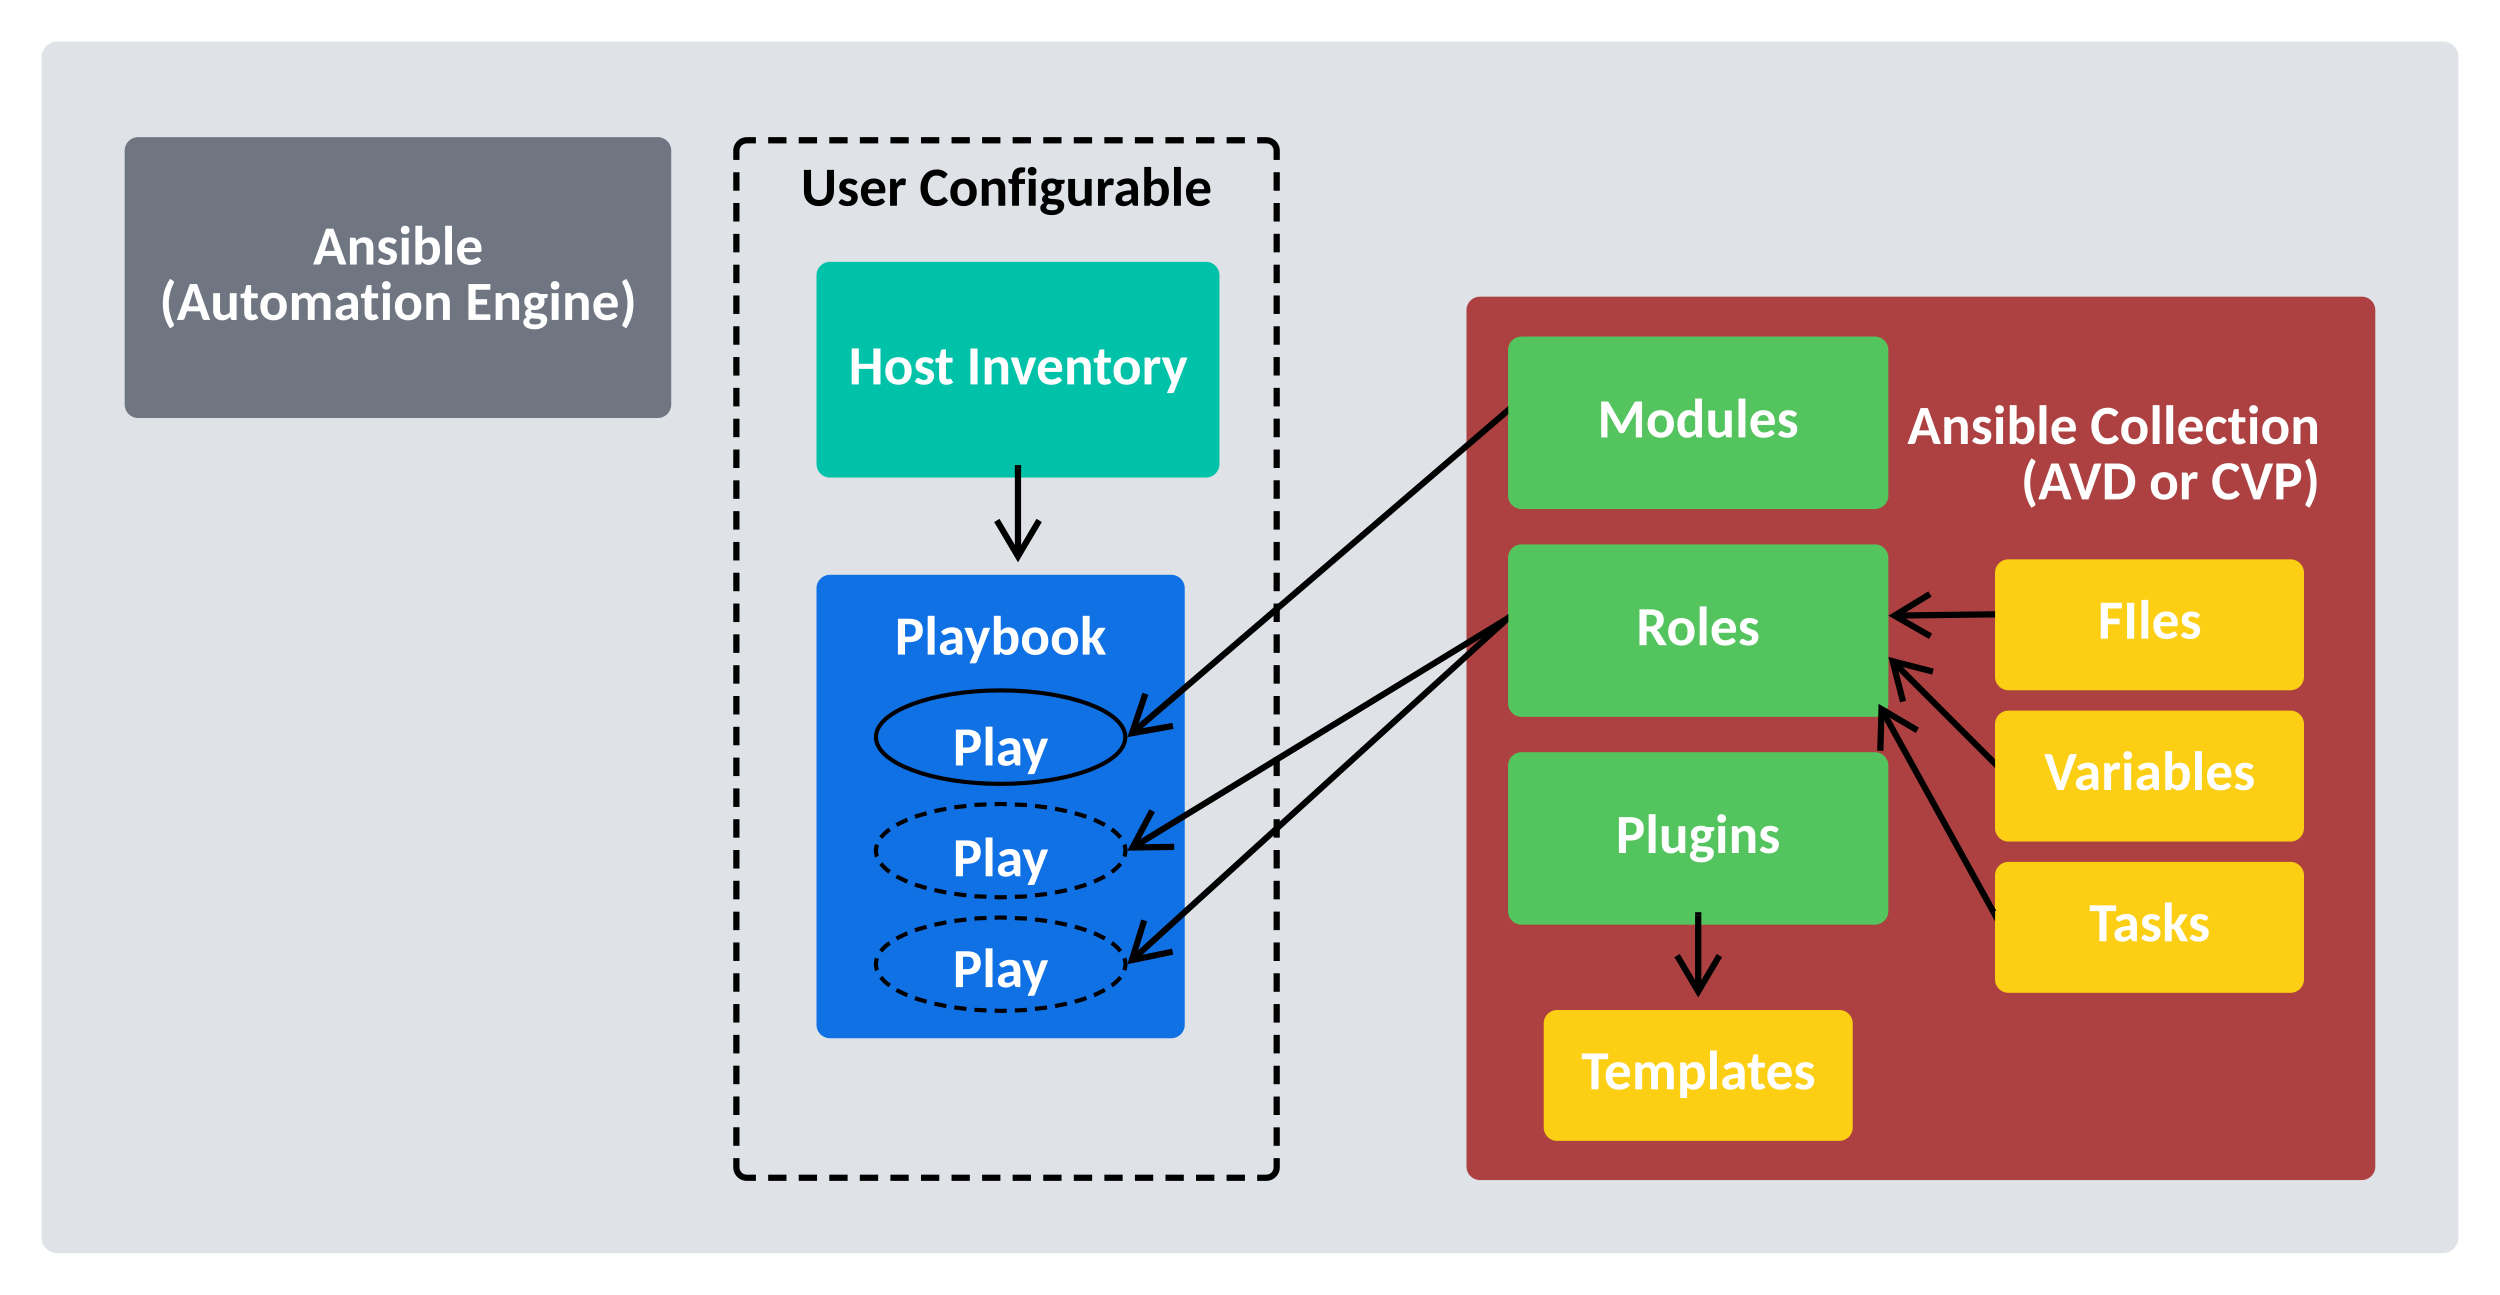<svg xmlns="http://www.w3.org/2000/svg" xmlns:xlink="http://www.w3.org/1999/xlink" xmlns:lucid="lucid" width="1203" height="623"><g transform="translate(541.5 -178.5)" lucid:page-tab-id="e8dnrSZC6fkI"><path d="M-520 206a6 6 0 0 1 6-6H634a6 6 0 0 1 6 6v568a6 6 0 0 1-6 6H-514a6 6 0 0 1-6-6z" stroke="#dfe3e8" stroke-width="3" fill="#dfe3e8"/><g filter="url(#a)"><path d="M-480 245a5 5 0 0 1 5-5h250a5 5 0 0 1 5 5v122.15a5 5 0 0 1-5 5h-250a5 5 0 0 1-5-5z" fill="#fff" fill-opacity="0"/><path d="M-475 240a5 5 0 0 0-5 5v122.15a5 5 0 0 0 5 5h250a5 5 0 0 0 5-5V245a5 5 0 0 0-5-5z" stroke="#6f7681" stroke-width="3" fill="#6f7681"/><use xlink:href="#b" transform="matrix(1,0,0,1,-464.92,255.461) translate(74.03 44.333)"/><use xlink:href="#c" transform="matrix(1,0,0,1,-464.92,255.461) translate(0.137 71)"/><use xlink:href="#d" transform="matrix(1,0,0,1,-464.92,255.461) translate(147.311 71)"/></g><g filter="url(#e)"><path d="M165.68 321.75a5 5 0 0 1 5-5H595a5 5 0 0 1 5 5v412.1a5 5 0 0 1-5 5H170.68a5 5 0 0 1-5-5z" fill="#fff" fill-opacity="0"/><path d="M170.68 316.75a5 5 0 0 0-5 5v412.1a5 5 0 0 0 5 5H595a5 5 0 0 0 5-5v-412.1a5 5 0 0 0-5-5z" stroke="#ad4141" stroke-width="3" fill="#ad4141"/><use xlink:href="#f" transform="matrix(1,0,0,1,190.875,366.137) translate(185.458 20)"/><use xlink:href="#g" transform="matrix(1,0,0,1,190.875,366.137) translate(273.427 20)"/><use xlink:href="#h" transform="matrix(1,0,0,1,190.875,366.137) translate(240.068 46.667)"/><use xlink:href="#i" transform="matrix(1,0,0,1,190.875,366.137) translate(301.773 46.667)"/><use xlink:href="#j" transform="matrix(1,0,0,1,190.875,366.137) translate(331.617 46.667)"/></g><g filter="url(#k)"><path d="M185.68 340.95a5 5 0 0 1 5-5h170a5 5 0 0 1 5 5v70a5 5 0 0 1-5 5h-170a5 5 0 0 1-5-5z" fill="#fff" fill-opacity="0"/><path d="M190.68 335.95a5 5 0 0 0-5 5v70a5 5 0 0 0 5 5h170a5 5 0 0 0 5-5v-70a5 5 0 0 0-5-5z" stroke="#54c45e" stroke-width="3" fill="#54c45e"/><use xlink:href="#l" transform="matrix(1,0,0,1,196.124,345.306) translate(31.062 37.667)"/></g><g filter="url(#k)"><path d="M185.68 440.95a5 5 0 0 1 5-5h170a5 5 0 0 1 5 5v70a5 5 0 0 1-5 5h-170a5 5 0 0 1-5-5z" fill="#fff" fill-opacity="0"/><path d="M190.68 435.95a5 5 0 0 0-5 5v70a5 5 0 0 0 5 5h170a5 5 0 0 0 5-5v-70a5 5 0 0 0-5-5z" stroke="#54c45e" stroke-width="3" fill="#54c45e"/><use xlink:href="#m" transform="matrix(1,0,0,1,196.124,445.306) translate(49.754 37.667)"/></g><g filter="url(#k)"><path d="M185.68 540.95a5 5 0 0 1 5-5h170a5 5 0 0 1 5 5v70a5 5 0 0 1-5 5h-170a5 5 0 0 1-5-5z" fill="#fff" fill-opacity="0"/><path d="M190.68 535.95a5 5 0 0 0-5 5v70a5 5 0 0 0 5 5h170a5 5 0 0 0 5-5v-70a5 5 0 0 0-5-5z" stroke="#54c45e" stroke-width="3" fill="#54c45e"/><use xlink:href="#n" transform="matrix(1,0,0,1,196.124,545.306) translate(39.904 37.667)"/></g><g filter="url(#o)"><path d="M-147.1 305a5 5 0 0 1 5-5H38.8a5 5 0 0 1 5 5v90.8a5 5 0 0 1-5 5h-180.9a5 5 0 0 1-5-5z" fill="#fff" fill-opacity="0"/><path d="M-142.1 300a5 5 0 0 0-5 5v90.8a5 5 0 0 0 5 5H38.8a5 5 0 0 0 5-5V305a5 5 0 0 0-5-5z" stroke="#00c2a8" stroke-width="3" fill="#00c2a8"/><use xlink:href="#p" transform="matrix(1,0,0,1,-136.028,311.794) translate(2.892 45.667)"/><use xlink:href="#q" transform="matrix(1,0,0,1,-136.028,311.794) translate(59.663 45.667)"/></g><g filter="url(#r)"><path d="M-147.1 455.6a5 5 0 0 1 5-5H22.1a5 5 0 0 1 5 5v210a5 5 0 0 1-5 5h-164.2a5 5 0 0 1-5-5z" fill="#fff" fill-opacity="0"/><path d="M-142.1 450.6a5 5 0 0 0-5 5v210a5 5 0 0 0 5 5H22.1a5 5 0 0 0 5-5v-210a5 5 0 0 0-5-5z" stroke="#1071e5" stroke-width="3" fill="#1071e5"/><use xlink:href="#s" transform="matrix(1,0,0,1,-136.997,476.336) translate(26.082 11.167)"/><use xlink:href="#t" transform="matrix(1,0,0,1,-136.997,476.336) translate(77 37.833)"/><use xlink:href="#u" transform="matrix(1,0,0,1,-136.997,476.336) translate(53.973 64.5)"/><use xlink:href="#t" transform="matrix(1,0,0,1,-136.997,476.336) translate(77 91.167)"/><use xlink:href="#u" transform="matrix(1,0,0,1,-136.997,476.336) translate(53.973 117.833)"/><use xlink:href="#t" transform="matrix(1,0,0,1,-136.997,476.336) translate(77 144.5)"/><use xlink:href="#v" transform="matrix(1,0,0,1,-136.997,476.336) translate(53.973 171.167)"/></g><g filter="url(#w)"><path d="M-187.16 245a5 5 0 0 1 5-5h250a5 5 0 0 1 5 5v489.23a5 5 0 0 1-5 5h-250a5 5 0 0 1-5-5z" fill="#fff" fill-opacity="0"/><path d="M-182.16 240a5 5 0 0 0-5 5v489.23a5 5 0 0 0 5 5h250a5 5 0 0 0 5-5V245a5 5 0 0 0-5-5z" fill-opacity="0"/><path d="M-187.16 255.38v8.9m0 5.92v8.9m0 5.93v8.9m0 5.92v8.9m0 5.93v8.9m0 5.92v8.9m0 5.93v8.9m0 5.92v8.9m0 5.93v8.9m0 5.92v8.9m0 5.93v8.9m0 5.92v8.9m0 5.93v8.9m0 5.92v8.9m0 5.93v8.9m0 5.92v8.9m0 5.93v8.9m0 5.92v8.9m0 5.93v8.9m0 5.92v8.9m0 5.93v8.9m0 5.92v8.9m0 5.93v8.9m0 5.92v8.9m0 5.93v8.9m0 5.92v8.9m0 5.93v8.9m0 5.92v8.9m0 5.93v8.9m0 5.92v8.9m0 5.93v8.9m0 5.92v8.9m0 5.93v4.45l.06.78.2.77.3.73.4.66.5.6.6.5.67.42.73.3.76.18.78.07h4.4m5.9 0h8.82m5.88 0h8.83m5.88 0h8.82m5.88 0h8.83m5.88 0h8.82m5.9 0h8.8m5.9 0h8.8m5.9 0h8.82m5.88 0h8.83m5.9 0h8.8m5.9 0h8.82m5.88 0h8.82m5.9 0h8.8m5.9 0h8.82m5.88 0h8.82m5.88 0h8.83m5.88 0h4.4l.8-.07.76-.18.7-.3.68-.4.6-.52.5-.6.42-.66.3-.73.18-.76.06-.77v-4.45m0-5.93v-8.9m0-5.93v-8.9m0-5.92v-8.9m0-5.93v-8.9m0-5.92v-8.9m0-5.93v-8.9m0-5.92V626m0-5.93v-8.9m0-5.92v-8.9m0-5.93v-8.9m0-5.92v-8.9m0-5.93v-8.9m0-5.92v-8.9m0-5.93v-8.9m0-5.92v-8.9m0-5.93v-8.9m0-5.92v-8.9m0-5.93v-8.9m0-5.92v-8.9m0-5.93v-8.9m0-5.92v-8.9m0-5.93v-8.9m0-5.92v-8.9m0-5.93v-8.9m0-5.92v-8.9m0-5.93v-8.9m0-5.92v-8.9m0-5.93v-8.9m0-5.92v-8.9m0-5.93v-8.9m0-5.92v-8.9m0-5.93v-8.9m0-5.92V245l-.06-.78-.18-.76-.3-.73-.4-.67-.52-.6-.6-.5-.67-.42-.7-.3-.78-.18-.78-.06h-4.4m-5.9 0h-8.8m-5.9 0h-8.82m-5.88 0H19.3m-5.87 0H4.6m-5.88 0h-8.82m-5.88 0h-8.82m-5.9 0h-8.8m-5.9 0h-8.82m-5.88 0h-8.82m-5.9 0h-8.8m-5.9 0h-8.8m-5.9 0h-8.82m-5.88 0h-8.83m-5.88 0h-8.82m-5.88 0h-8.83m-5.88 0h-8.82m-5.9 0h-4.4l-.78.06-.76.2-.73.28-.67.42-.6.5-.5.6-.4.67-.3.73-.2.76-.06.78v4.45" stroke="#000" stroke-width="3" fill="none"/></g><path d="M-177.16 246a6 6 0 0 1 6-6h228a6 6 0 0 1 6 6v48a6 6 0 0 1-6 6h-228a6 6 0 0 1-6-6z" stroke="#000" stroke-opacity="0" stroke-width="3" fill="#fff" fill-opacity="0"/><use xlink:href="#x" transform="matrix(1,0,0,1,-172.158,245) translate(16.061 32.5)"/><use xlink:href="#y" transform="matrix(1,0,0,1,-172.158,245) translate(73.04 32.5)"/><path d="M-120 533.2c0-12.4 26.86-22.48 60-22.48S0 520.8 0 533.2c0 12.42-26.86 22.5-60 22.5s-60-10.08-60-22.5z" stroke="#000" stroke-width="2" fill-opacity="0"/><path d="M-120 587.84c0-12.4 26.86-22.48 60-22.48s60 10.07 60 22.48c0 12.42-26.86 22.48-60 22.48s-60-10.06-60-22.48z" fill-opacity="0"/><path d="M-117.64 581.58l.08-.1.9-1.05 1.17-1.15 1.56-1.3.55-.38m3.3-2.1l1.07-.62 3.9-1.85.26-.1m3.65-1.37l1.43-.54 4.16-1.18m3.76-1.02l5.73-1.13m3.83-.7l5.8-.65m3.88-.44l1.42-.15 4.4-.15m3.9-.14l2.92-.1 2.92.12m3.9.16l5.83.24m3.87.44l5.8.73m3.84.6l5.72 1.2m3.77.97l5.06 1.5.53.2m3.63 1.43l.95.38 3.72 1.8.6.37m3.27 2.1l.8.6 1.5 1.26 1.1 1.13.84.98m1.87 3.4l.04.06.2.75.16.72.08.7.02.62-.03.72-.1.72-.14.73-.22.7m-1.86 3.4l-.08.1-.9 1.05-1.17 1.16-1.56 1.3-.55.4m-3.3 2.08l-1.07.62-3.9 1.85-.26.1m-3.65 1.38l-1.43.54-4.16 1.18m-3.75 1l-5.75 1.14m-3.83.7l-5.8.64m-3.88.43l-1.42.16-4.4.16m-3.9.12l-2.92.1-2.92-.12m-3.9-.16l-5.83-.24m-3.87-.44l-5.8-.72m-3.84-.62l-5.72-1.2m-3.77-.95l-5.06-1.5-.53-.22m-3.63-1.42l-.95-.37-3.72-1.82-.6-.35m-3.27-2.12l-.8-.58-1.5-1.27-1.1-1.14-.84-1m-1.87-3.4l-.04-.05-.2-.75-.16-.73-.08-.72-.02-.6.03-.72.1-.72.15-.73.2-.7" stroke="#000" stroke-width="2" fill="none"/><path d="M-120 642.48c0-12.4 26.86-22.48 60-22.48s60 10.07 60 22.48c0 12.42-26.86 22.48-60 22.48s-60-10.06-60-22.48z" fill-opacity="0"/><path d="M-117.64 636.22l.08-.1.9-1.05 1.17-1.16 1.56-1.28.55-.38m3.3-2.1l1.07-.62 3.9-1.85.26-.1m3.65-1.37l1.43-.55 4.16-1.17m3.75-1.02l5.75-1.13m3.83-.7l5.8-.65m3.88-.43l1.42-.16 4.4-.16m3.9-.14l2.92-.1 2.92.12m3.9.16l5.83.24m3.87.44l5.8.72m3.84.62l5.72 1.2m3.77.96l5.06 1.5.53.2m3.63 1.43l.95.36 3.72 1.82.6.36m3.27 2.1l.8.6 1.5 1.26 1.1 1.13.84 1m1.87 3.38l.04.08.2.74.16.73.08.72.02.6-.03.73-.1.72-.15.73-.2.7m-1.88 3.4l-.08.1-.9 1.04-1.17 1.15-1.56 1.3-.55.37m-3.3 2.1l-1.07.62-3.9 1.85-.26.1m-3.65 1.37l-1.43.54-4.16 1.2m-3.76 1l-5.73 1.13m-3.83.7l-5.8.65m-3.88.43l-1.42.17-4.4.15m-3.9.14l-2.92.1-2.92-.12m-3.9-.16l-5.83-.24m-3.87-.44l-5.8-.72m-3.84-.62l-5.72-1.2m-3.77-.95l-5.06-1.5-.53-.2m-3.63-1.43l-.95-.37-3.72-1.82-.6-.36m-3.27-2.1l-.8-.6-1.5-1.25-1.1-1.14-.84-1m-1.87-3.38l-.04-.06-.2-.76-.16-.73-.08-.7-.02-.62.03-.72.1-.7.14-.75.22-.7" stroke="#000" stroke-width="2" fill="none"/><g filter="url(#z)"><path d="M202.84 665a5 5 0 0 1 5-5h135.7a5 5 0 0 1 5 5v50a5 5 0 0 1-5 5h-135.7a5 5 0 0 1-5-5z" fill="#fff" fill-opacity="0"/><path d="M207.84 660a5 5 0 0 0-5 5v50a5 5 0 0 0 5 5h135.7a5 5 0 0 0 5-5v-50a5 5 0 0 0-5-5z" stroke="#fcce14" stroke-width="3" fill="#fcce14"/><use xlink:href="#A" transform="matrix(1,0,0,1,211.292,667.02) translate(8.113 29.667)"/></g><path d="M275.68 618.95v36.82" stroke="#000" stroke-width="3" fill="none"/><path d="M277.16 617.45v1.53h-2.95v-1.53z" stroke="#000" stroke-width=".05"/><path d="M265.5 638.34l10.18 17.2 10.2-17.2" stroke="#000" stroke-width="3" fill="none"/><g filter="url(#z)"><path d="M420 448.15a5 5 0 0 1 5-5h135.68a5 5 0 0 1 5 5v50a5 5 0 0 1-5 5H425a5 5 0 0 1-5-5z" fill="#fff" fill-opacity="0"/><path d="M425 443.15a5 5 0 0 0-5 5v50a5 5 0 0 0 5 5h135.68a5 5 0 0 0 5-5v-50a5 5 0 0 0-5-5z" stroke="#fcce14" stroke-width="3" fill="#fcce14"/><use xlink:href="#B" transform="matrix(1,0,0,1,428.45,450.171) translate(39.52 29.667)"/></g><g filter="url(#z)"><path d="M420 520.95a5 5 0 0 1 5-5h135.68a5 5 0 0 1 5 5v50a5 5 0 0 1-5 5H425a5 5 0 0 1-5-5z" fill="#fff" fill-opacity="0"/><path d="M425 515.95a5 5 0 0 0-5 5v50a5 5 0 0 0 5 5h135.68a5 5 0 0 0 5-5v-50a5 5 0 0 0-5-5z" stroke="#fcce14" stroke-width="3" fill="#fcce14"/><use xlink:href="#C" transform="matrix(1,0,0,1,428.45,522.966) translate(13.712 29.667)"/></g><g filter="url(#z)"><path d="M420 593.74a5 5 0 0 1 5-5h135.68a5 5 0 0 1 5 5v50a5 5 0 0 1-5 5H425a5 5 0 0 1-5-5z" fill="#fff" fill-opacity="0"/><path d="M425 588.74a5 5 0 0 0-5 5v50a5 5 0 0 0 5 5h135.68a5 5 0 0 0 5-5v-50a5 5 0 0 0-5-5z" stroke="#fcce14" stroke-width="3" fill="#fcce14"/><use xlink:href="#D" transform="matrix(1,0,0,1,428.45,595.761) translate(35.398 29.667)"/></g><path d="M417 474.13l-47.1.6" stroke="#000" stroke-width="3" fill="none"/><path d="M418.5 475.58l-1.52.02-.04-2.95 1.56-.02z" stroke="#000" stroke-width=".05"/><path d="M387.2 464.33l-17.07 10.4 17.35 9.96M417.44 544.9l-48.33-48.34" stroke="#000" stroke-width="3" fill="none"/><path d="M418.5 543.86v4.17l-2.13-2.13 2.08-2.08z" stroke="#000" stroke-width=".05"/><path d="M388.64 501.7l-19.37-5 4.97 19.4M417.77 617.43l-53.98-97.86" stroke="#000" stroke-width="3" fill="none"/><path d="M418.5 621.8l-2.04-3.7 2.04-1.12z" stroke="#000" stroke-width=".05"/><path d="M381.13 529.92l-17.23-10.15-.6 20M183.05 376.92L3.07 531.42" stroke="#000" stroke-width="3" fill="none"/><path d="M184.2 377.9l-.22.17-1.92-2.24 2.13-1.83z" stroke="#000" stroke-width=".05"/><path d="M9.67 512.35l-6.43 18.93 19.7-3.48M182.9 476.73L3.33 586.43" stroke="#000" stroke-width="3" fill="none"/><path d="M184.2 477.68l-.56.33-1.54-2.5 2.1-1.28z" stroke="#000" stroke-width=".05"/><path d="M12.9 568.64L3.52 586.3l20-.28M183.07 476.95L3.02 640.65" stroke="#000" stroke-width="3" fill="none"/><path d="M184.2 477.94l-.16.13-2-2.18 2.15-1.95z" stroke="#000" stroke-width=".05"/><path d="M9.07 621.4l-5.9 19.1 19.6-4.05M-51.65 403.8v42.57" stroke="#000" stroke-width="3" fill="none"/><path d="M-50.17 402.3v1.55h-2.95v-1.54z" stroke="#000" stroke-width=".05"/><path d="M-61.83 428.94l10.18 17.2 10.18-17.2" stroke="#000" stroke-width="3" fill="none"/><defs><path fill="#fff" d="M1240 0h-202c-47 1-76-24-87-58l-84-261H378L295-59c-11 29-44 59-86 59H4l484-1328h268zM437-503h370c-61-196-127-384-186-583-56 202-123 386-184 583" id="E"/><path fill="#fff" d="M582-811c-92 1-152 44-204 95V0H124v-993c65 5 150-14 196 11 30 17 27 71 39 107 74-72 158-134 301-134 225 0 332 151 332 377V0H738v-632c0-109-49-180-156-179" id="F"/><path fill="#fff" d="M80-702c6-234 206-338 457-298 93 15 166 59 220 115-26 37-46 85-79 115-8 4-17 7-28 7-73 0-113-61-203-61-94 0-160 79-107 152 93 83 270 88 356 179 39 42 70 95 69 176C761-63 553 47 286 6 191-9 109-52 51-106c29-40 47-92 85-123 77-33 115 38 178 55 22 6 48 12 80 12 81 0 133-35 133-110 0-69-60-91-116-111C252-440 75-483 80-702" id="G"/><path fill="#fff" d="M379-993V0H125v-993h254zm-132-444c97 0 163 62 163 159 0 96-66 158-163 158-94 0-157-63-157-158s62-159 157-159" id="H"/><path fill="#fff" d="M619 15c-128 0-198-56-256-127-11 50-5 112-70 112H124v-1437h254v561c71-71 156-133 289-133 266 0 369 213 369 487 0 241-87 415-246 498-51 26-108 39-171 39zm155-527c0-166-35-299-195-299-102 0-149 49-201 111v438c43 54 92 85 176 85 177 0 220-149 220-335" id="I"/><path fill="#fff" d="M379-1437V0H125v-1437h254" id="J"/><path fill="#fff" d="M960-149C871-45 736 15 551 15 231 15 63-191 63-518c0-229 113-378 277-452 59-26 125-39 199-39 278 0 430 170 430 452 0 55-4 97-59 97H316c14 166 83 276 257 279 98 1 159-38 221-71 33-18 71-20 93 9zM741-612c-4-130-65-216-197-216-140 0-203 89-223 216h420" id="K"/><g id="b"><use transform="matrix(0.013,0,0,0.013,0,0)" xlink:href="#E"/><use transform="matrix(0.013,0,0,0.013,16.159,0)" xlink:href="#F"/><use transform="matrix(0.013,0,0,0.013,30.469,0)" xlink:href="#G"/><use transform="matrix(0.013,0,0,0.013,41.107,0)" xlink:href="#H"/><use transform="matrix(0.013,0,0,0.013,47.656,0)" xlink:href="#I"/><use transform="matrix(0.013,0,0,0.013,61.966,0)" xlink:href="#J"/><use transform="matrix(0.013,0,0,0.013,68.516,0)" xlink:href="#K"/></g><path fill="#fff" d="M391 310C199 30 81-369 140-844c34-271 126-485 251-676 44 28 92 52 132 84 22 19 19 56 3 84-157 285-238 739-134 1136 33 127 72 249 134 358 23 40 7 83-22 100" id="L"/><path fill="#fff" d="M439 15c-225-4-332-150-332-377v-631h254v631c0 110 48 181 156 180 91-1 152-46 204-95v-716h254V0c-65-5-152 14-197-12-30-17-26-70-39-106C664-46 580 18 439 15" id="M"/><path fill="#fff" d="M680-72c-61 52-150 86-256 87-172 2-267-108-267-279v-542c-63-2-138 16-138-53v-101l151-29 53-262c11-66 119-33 188-41v306h245v180H411v525c0 54 23 90 73 93 51 3 85-62 119-7" id="N"/><path fill="#fff" d="M352-974c116-47 283-48 399 0 177 72 288 230 288 475 0 247-110 405-288 478-116 48-283 48-399 0C173-94 62-251 62-499c0-246 112-403 290-475zm-28 477c0 189 54 318 228 318 172 0 225-131 225-318s-53-318-225-318c-174 0-228 130-228 318" id="O"/><path fill="#fff" d="M559-811c-82 0-133 41-177 88V0H128v-993c65 5 150-14 196 11 30 16 27 69 39 104 67-68 139-130 270-131 135-1 210 82 248 184 57-113 162-184 324-184 235 0 350 140 350 377V0h-254v-632c0-119-53-179-160-179-110 0-172 67-172 179V0H715v-632c1-120-46-179-156-179" id="P"/><path fill="#fff" d="M534-1012c240 0 371 147 371 387V0c-80-7-186 24-201-53l-22-66C598-47 516 18 362 15 183 12 73-75 73-255c0-177 142-239 303-283 75-20 169-31 281-34 9-142-26-239-155-239-97 0-149 37-209 70-49 27-108 2-128-33l-46-80c103-96 231-158 415-158zM316-268c-2 80 48 110 125 110 107 0 156-41 216-100v-160c-111 5-199 15-269 48-43 21-70 49-72 102" id="Q"/><g id="c"><use transform="matrix(0.013,0,0,0.013,0,0)" xlink:href="#L"/><use transform="matrix(0.013,0,0,0.013,8.307,0)" xlink:href="#E"/><use transform="matrix(0.013,0,0,0.013,24.466,0)" xlink:href="#M"/><use transform="matrix(0.013,0,0,0.013,38.776,0)" xlink:href="#N"/><use transform="matrix(0.013,0,0,0.013,47.76,0)" xlink:href="#O"/><use transform="matrix(0.013,0,0,0.013,62.096,0)" xlink:href="#P"/><use transform="matrix(0.013,0,0,0.013,83.789,0)" xlink:href="#Q"/><use transform="matrix(0.013,0,0,0.013,96.706,0)" xlink:href="#N"/><use transform="matrix(0.013,0,0,0.013,105.951,0)" xlink:href="#H"/><use transform="matrix(0.013,0,0,0.013,112.5,0)" xlink:href="#O"/><use transform="matrix(0.013,0,0,0.013,126.836,0)" xlink:href="#F"/></g><path fill="#fff" d="M928-1328v209H382v351h425v201H382v358h547L928 0H118v-1328h810" id="R"/><path fill="#fff" d="M237-422C149-472 82-557 82-689c0-216 159-321 379-321 84 0 155 20 212 50h276c-4 65 18 134-54 149l-78 16c77 287-142 467-449 420-41 23-55 80-11 98 131 54 363 5 481 88 55 38 98 94 94 188-7 175-124 268-266 319-160 56-414 25-516-51C94 225 47 170 47 85c0-102 65-154 143-188-45-27-81-71-78-144 4-90 61-138 125-175zm238 589c116 0 216-18 223-125-14-108-163-84-274-96-28-3-56-4-83-7-38 25-74 57-74 114 0 100 100 114 208 114zM312-683c0 93 51 153 149 153 99 0 150-59 150-153 0-96-50-151-150-151-99 0-149 56-149 151" id="S"/><path fill="#fff" d="M247-1520c190 281 311 680 251 1154-34 270-127 485-251 676-44-28-94-51-133-84-22-18-18-56-2-84C269-143 350-597 246-994c-33-127-73-249-134-358-22-39-7-82 22-100" id="T"/><g id="d"><use transform="matrix(0.013,0,0,0.013,0,0)" xlink:href="#R"/><use transform="matrix(0.013,0,0,0.013,13.008,0)" xlink:href="#F"/><use transform="matrix(0.013,0,0,0.013,27.318,0)" xlink:href="#S"/><use transform="matrix(0.013,0,0,0.013,39.961,0)" xlink:href="#H"/><use transform="matrix(0.013,0,0,0.013,46.51,0)" xlink:href="#F"/><use transform="matrix(0.013,0,0,0.013,60.82,0)" xlink:href="#K"/><use transform="matrix(0.013,0,0,0.013,74.245,0)" xlink:href="#T"/></g><filter id="a" filterUnits="objectBoundingBox" x="-.04" y="-.03" width="1.08" height="1.15"><feOffset result="offOut" in="SourceAlpha" dy="6"/><feGaussianBlur result="blurOut" in="offOut" stdDeviation="5"/><feColorMatrix result="colorOut" in="blurOut" values="0 0 0 0 0 0 0 0 0 0 0 0 0 0 0 0 0 0 0.502 0"/><feBlend in="SourceGraphic" in2="colorOut"/></filter><g id="f"><use transform="matrix(0.013,0,0,0.013,0,0)" xlink:href="#E"/><use transform="matrix(0.013,0,0,0.013,16.159,0)" xlink:href="#F"/><use transform="matrix(0.013,0,0,0.013,30.469,0)" xlink:href="#G"/><use transform="matrix(0.013,0,0,0.013,41.107,0)" xlink:href="#H"/><use transform="matrix(0.013,0,0,0.013,47.656,0)" xlink:href="#I"/><use transform="matrix(0.013,0,0,0.013,61.966,0)" xlink:href="#J"/><use transform="matrix(0.013,0,0,0.013,68.516,0)" xlink:href="#K"/></g><path fill="#fff" d="M1063-193C972-66 836 14 625 14 325 14 160-160 82-392c-55-162-54-387 4-546 84-230 253-399 553-405 185-4 321 74 409 173-37 47-65 102-108 143-52 29-90-19-122-42-68-49-222-71-314-21-130 72-193 222-193 425 0 205 69 355 201 427 92 51 249 32 318-20 30-23 81-99 128-48" id="U"/><path fill="#fff" d="M836-149C753-51 641 15 467 15 259 15 147-118 88-282c-42-119-44-295-4-419 59-179 186-308 419-308 153 0 247 58 325 142-30 37-55 81-89 113-66 29-96-36-151-51-19-5-41-11-69-11-164 0-199 147-204 317-6 202 85 372 277 308 37-12 60-40 86-61 24-21 64-16 84 9" id="V"/><g id="g"><use transform="matrix(0.013,0,0,0.013,0,0)" xlink:href="#U"/><use transform="matrix(0.013,0,0,0.013,14.115,0)" xlink:href="#O"/><use transform="matrix(0.013,0,0,0.013,28.451,0)" xlink:href="#J"/><use transform="matrix(0.013,0,0,0.013,35,0)" xlink:href="#J"/><use transform="matrix(0.013,0,0,0.013,41.549,0)" xlink:href="#K"/><use transform="matrix(0.013,0,0,0.013,54.974,0)" xlink:href="#V"/><use transform="matrix(0.013,0,0,0.013,66.133,0)" xlink:href="#N"/><use transform="matrix(0.013,0,0,0.013,75.378,0)" xlink:href="#H"/><use transform="matrix(0.013,0,0,0.013,81.927,0)" xlink:href="#O"/><use transform="matrix(0.013,0,0,0.013,96.263,0)" xlink:href="#F"/></g><path fill="#fff" d="M1-1328h211c47 0 77 24 88 58 97 290 184 584 280 873 10 32 19 65 28 100 14-67 35-133 54-191l249-782c10-30 44-58 87-58h212L724 0H487" id="W"/><path fill="#fff" d="M1198-932c62 158 61 378 0 536C1107-162 916 0 600 0H116v-1328h484c315 6 507 163 598 396zM600-209c264-9 377-187 377-456 0-268-114-446-377-455H380v911h220" id="X"/><g id="h"><use transform="matrix(0.013,0,0,0.013,0,0)" xlink:href="#L"/><use transform="matrix(0.013,0,0,0.013,8.307,0)" xlink:href="#E"/><use transform="matrix(0.013,0,0,0.013,23.099,0)" xlink:href="#W"/><use transform="matrix(0.013,0,0,0.013,38.867,0)" xlink:href="#X"/></g><path fill="#fff" d="M545-767c-109 4-148 72-181 151V0H110v-993c66 5 161-12 204 14 28 28 23 102 33 150 53-94 116-183 244-183 43 0 79 10 107 31l-19 190c-6 59-87 22-134 24" id="Y"/><g id="i"><use transform="matrix(0.013,0,0,0.013,0,0)" xlink:href="#O"/><use transform="matrix(0.013,0,0,0.013,14.336,0)" xlink:href="#Y"/></g><path fill="#fff" d="M1037-902c0 300-189 436-495 441H378V0H115v-1328h427c303 4 495 131 495 426zm-263 0c0-143-81-224-232-224H378v461h164c156 2 232-87 232-237" id="Z"/><g id="j"><use transform="matrix(0.013,0,0,0.013,0,0)" xlink:href="#U"/><use transform="matrix(0.013,0,0,0.013,14.115,0)" xlink:href="#W"/><use transform="matrix(0.013,0,0,0.013,29.883,0)" xlink:href="#Z"/><use transform="matrix(0.013,0,0,0.013,44.076,0)" xlink:href="#T"/></g><filter id="e" filterUnits="objectBoundingBox" x="-.02" y="-.01" width="1.05" height="1.05"><feOffset result="offOut" in="SourceAlpha" dy="6"/><feGaussianBlur result="blurOut" in="offOut" stdDeviation="5"/><feColorMatrix result="colorOut" in="blurOut" values="0 0 0 0 0 0 0 0 0 0 0 0 0 0 0 0 0 0 0.502 0"/><feBlend in="SourceGraphic" in2="colorOut"/></filter><path fill="#fff" d="M363-958c5 40 8 85 8 127V0H139v-1328c83 3 177-6 251 6 17 7 27 17 36 35l412 720c23 42 42 86 59 131 19-46 36-91 59-133l409-718c14-32 40-41 88-41h198V0h-231c1-296-1-596 2-890 1-21 2-42 4-64l-419 742c-28 50-62 58-128 58-41 0-70-20-92-58" id="aa"/><path fill="#fff" d="M483-1012c112 0 179 37 238 92v-517h254V0H818c-73 2-64-82-83-135C661-54 570 15 422 15 157 15 63-214 63-494c0-232 92-397 247-478 52-26 110-40 173-40zM325-494c0 166 29 308 186 308 106 0 161-51 210-111v-438c-43-55-93-85-178-85-170 0-218 146-218 326" id="ab"/><g id="l"><use transform="matrix(0.013,0,0,0.013,0,0)" xlink:href="#aa"/><use transform="matrix(0.013,0,0,0.013,23.307,0)" xlink:href="#O"/><use transform="matrix(0.013,0,0,0.013,37.643,0)" xlink:href="#ab"/><use transform="matrix(0.013,0,0,0.013,51.953,0)" xlink:href="#M"/><use transform="matrix(0.013,0,0,0.013,66.263,0)" xlink:href="#J"/><use transform="matrix(0.013,0,0,0.013,72.813,0)" xlink:href="#K"/><use transform="matrix(0.013,0,0,0.013,86.237,0)" xlink:href="#G"/></g><filter id="k" filterUnits="objectBoundingBox" x="-.06" y="-.05" width="1.11" height="1.25"><feOffset result="offOut" in="SourceAlpha" dy="6"/><feGaussianBlur result="blurOut" in="offOut" stdDeviation="5"/><feColorMatrix result="colorOut" in="blurOut" values="0 0 0 0 0 0 0 0 0 0 0 0 0 0 0 0 0 0 0.502 0"/><feBlend in="SourceGraphic" in2="colorOut"/></filter><path fill="#fff" d="M1018-942c0 206-115 318-270 377 36 21 66 45 88 81L1133 0H896c-42 0-76-17-97-53L557-467c-20-31-37-43-86-44h-89V0H118v-1328h400c295 3 500 102 500 386zm-256 18c0-141-92-203-244-202H382v428h134c155-2 246-74 246-226" id="ac"/><g id="m"><use transform="matrix(0.013,0,0,0.013,0,0)" xlink:href="#ac"/><use transform="matrix(0.013,0,0,0.013,14.544,0)" xlink:href="#O"/><use transform="matrix(0.013,0,0,0.013,28.88,0)" xlink:href="#J"/><use transform="matrix(0.013,0,0,0.013,35.43,0)" xlink:href="#K"/><use transform="matrix(0.013,0,0,0.013,48.854,0)" xlink:href="#G"/></g><g id="n"><use transform="matrix(0.013,0,0,0.013,0,0)" xlink:href="#Z"/><use transform="matrix(0.013,0,0,0.013,14.193,0)" xlink:href="#J"/><use transform="matrix(0.013,0,0,0.013,20.742,0)" xlink:href="#M"/><use transform="matrix(0.013,0,0,0.013,35.052,0)" xlink:href="#S"/><use transform="matrix(0.013,0,0,0.013,47.695,0)" xlink:href="#H"/><use transform="matrix(0.013,0,0,0.013,54.245,0)" xlink:href="#F"/><use transform="matrix(0.013,0,0,0.013,68.555,0)" xlink:href="#G"/></g><path fill="#fff" d="M1179 0H915v-575H377V0H113v-1328h264v567h538v-567h264V0" id="ad"/><g id="p"><use transform="matrix(0.013,0,0,0.013,0,0)" xlink:href="#ad"/><use transform="matrix(0.013,0,0,0.013,16.823,0)" xlink:href="#O"/><use transform="matrix(0.013,0,0,0.013,31.159,0)" xlink:href="#G"/><use transform="matrix(0.013,0,0,0.013,41.497,0)" xlink:href="#N"/></g><path fill="#fff" d="M405 0H141v-1328h264V0" id="ae"/><path fill="#fff" d="M600 0H369L11-993h210c36-1 65 20 72 46l145 507c21 61 37 123 49 185 14-65 34-123 52-185l150-507c9-25 34-46 68-46h201" id="af"/><path fill="#fff" d="M467 269c-16 34-32 53-81 53H195L372-78 3-993h223c40-1 61 20 70 46 70 199 136 397 201 599 66-198 128-399 192-599 8-25 36-46 68-46h203" id="ag"/><g id="q"><use transform="matrix(0.013,0,0,0.013,0,0)" xlink:href="#ae"/><use transform="matrix(0.013,0,0,0.013,7.109,0)" xlink:href="#F"/><use transform="matrix(0.013,0,0,0.013,21.042,0)" xlink:href="#af"/><use transform="matrix(0.013,0,0,0.013,33.411,0)" xlink:href="#K"/><use transform="matrix(0.013,0,0,0.013,46.836,0)" xlink:href="#F"/><use transform="matrix(0.013,0,0,0.013,60.898,0)" xlink:href="#N"/><use transform="matrix(0.013,0,0,0.013,69.883,0)" xlink:href="#O"/><use transform="matrix(0.013,0,0,0.013,84.219,0)" xlink:href="#Y"/><use transform="matrix(0.013,0,0,0.013,93.815,0)" xlink:href="#ag"/></g><filter id="o" filterUnits="objectBoundingBox" x="-.05" y="-.04" width="1.1" height="1.2"><feOffset result="offOut" in="SourceAlpha" dy="6"/><feGaussianBlur result="blurOut" in="offOut" stdDeviation="5"/><feColorMatrix result="colorOut" in="blurOut" values="0 0 0 0 0 0 0 0 0 0 0 0 0 0 0 0 0 0 0.502 0"/><feBlend in="SourceGraphic" in2="colorOut"/></filter><path fill="#fff" d="M361-1437v818c49 1 81 0 101-33l182-298c19-25 41-43 83-43h232L719-628c-22 29-46 50-76 70 28 21 49 46 66 77L970 0H742c-39 0-69-13-84-44L476-414c-16-28-25-37-64-37h-51V0H107v-1437h254" id="ah"/><g id="s"><use transform="matrix(0.013,0,0,0.013,0,0)" xlink:href="#Z"/><use transform="matrix(0.013,0,0,0.013,14.193,0)" xlink:href="#J"/><use transform="matrix(0.013,0,0,0.013,20.742,0)" xlink:href="#Q"/><use transform="matrix(0.013,0,0,0.013,33.424,0)" xlink:href="#ag"/><use transform="matrix(0.013,0,0,0.013,46.055,0)" xlink:href="#I"/><use transform="matrix(0.013,0,0,0.013,60.365,0)" xlink:href="#O"/><use transform="matrix(0.013,0,0,0.013,74.701,0)" xlink:href="#O"/><use transform="matrix(0.013,0,0,0.013,89.036,0)" xlink:href="#ah"/></g><g id="u"><use transform="matrix(0.013,0,0,0.013,0,0)" xlink:href="#Z"/><use transform="matrix(0.013,0,0,0.013,14.193,0)" xlink:href="#J"/><use transform="matrix(0.013,0,0,0.013,20.742,0)" xlink:href="#Q"/><use transform="matrix(0.013,0,0,0.013,33.424,0)" xlink:href="#ag"/></g><g id="v"><use transform="matrix(0.013,0,0,0.013,0,0)" xlink:href="#Z"/><use transform="matrix(0.013,0,0,0.013,14.193,0)" xlink:href="#J"/><use transform="matrix(0.013,0,0,0.013,20.742,0)" xlink:href="#Q"/><use transform="matrix(0.013,0,0,0.013,33.424,0)" xlink:href="#ag"/></g><filter id="r" filterUnits="objectBoundingBox" x="-.06" y="-.02" width="1.11" height="1.09"><feOffset result="offOut" in="SourceAlpha" dy="6"/><feGaussianBlur result="blurOut" in="offOut" stdDeviation="5"/><feColorMatrix result="colorOut" in="blurOut" values="0 0 0 0 0 0 0 0 0 0 0 0 0 0 0 0 0 0 0.502 0"/><feBlend in="SourceGraphic" in2="colorOut"/></filter><filter id="w" filterUnits="objectBoundingBox" x="-.04" y="-.01" width="1.08" height="1.04"><feOffset result="offOut" in="SourceAlpha" dy="6"/><feGaussianBlur result="blurOut" in="offOut" stdDeviation="5"/><feColorMatrix result="colorOut" in="blurOut" values="0 0 0 0 0 0 0 0 0 0 0 0 0 0 0 0 0 0 0.502 0"/><feBlend in="SourceGraphic" in2="colorOut"/></filter><path d="M375-536c5 198 97 324 294 324s294-126 294-324v-792h262v792c-5 265-130 431-324 510-132 55-333 55-465 0-195-79-324-244-324-510v-792h263v792" id="ai"/><path d="M80-702c6-234 206-338 457-298 93 15 166 59 220 115-26 37-46 85-79 115-8 4-17 7-28 7-73 0-113-61-203-61-94 0-160 79-107 152 93 83 270 88 356 179 39 42 70 95 69 176C761-63 553 47 286 6 191-9 109-52 51-106c29-40 47-92 85-123 77-33 115 38 178 55 22 6 48 12 80 12 81 0 133-35 133-110 0-69-60-91-116-111C252-440 75-483 80-702" id="aj"/><path d="M960-149C871-45 736 15 551 15 231 15 63-191 63-518c0-229 113-378 277-452 59-26 125-39 199-39 278 0 430 170 430 452 0 55-4 97-59 97H316c14 166 83 276 257 279 98 1 159-38 221-71 33-18 71-20 93 9zM741-612c-4-130-65-216-197-216-140 0-203 89-223 216h420" id="ak"/><path d="M545-767c-109 4-148 72-181 151V0H110v-993c66 5 161-12 204 14 28 28 23 102 33 150 53-94 116-183 244-183 43 0 79 10 107 31l-19 190c-6 59-87 22-134 24" id="al"/><g id="x"><use transform="matrix(0.013,0,0,0.013,0,0)" xlink:href="#ai"/><use transform="matrix(0.013,0,0,0.013,17.409,0)" xlink:href="#aj"/><use transform="matrix(0.013,0,0,0.013,28.047,0)" xlink:href="#ak"/><use transform="matrix(0.013,0,0,0.013,41.471,0)" xlink:href="#al"/></g><path d="M1063-193C972-66 836 14 625 14 325 14 160-160 82-392c-55-162-54-387 4-546 84-230 253-399 553-405 185-4 321 74 409 173-37 47-65 102-108 143-52 29-90-19-122-42-68-49-222-71-314-21-130 72-193 222-193 425 0 205 69 355 201 427 92 51 249 32 318-20 30-23 81-99 128-48" id="am"/><path d="M352-974c116-47 283-48 399 0 177 72 288 230 288 475 0 247-110 405-288 478-116 48-283 48-399 0C173-94 62-251 62-499c0-246 112-403 290-475zm-28 477c0 189 54 318 228 318 172 0 225-131 225-318s-53-318-225-318c-174 0-228 130-228 318" id="an"/><path d="M582-811c-92 1-152 44-204 95V0H124v-993c65 5 150-14 196 11 30 17 27 71 39 107 74-72 158-134 301-134 225 0 332 151 332 377V0H738v-632c0-109-49-180-156-179" id="ao"/><path d="M562-1233c-141 0-169 100-160 247h230v180H410V0H156v-806c-55-15-135-9-136-77v-103h136c-14-277 106-437 363-437 48 0 83 7 122 18l-6 127c-1 39-36 45-73 45" id="ap"/><path d="M379-993V0H125v-993h254zm-132-444c97 0 163 62 163 159 0 96-66 158-163 158-94 0-157-63-157-158s62-159 157-159" id="aq"/><path d="M237-422C149-472 82-557 82-689c0-216 159-321 379-321 84 0 155 20 212 50h276c-4 65 18 134-54 149l-78 16c77 287-142 467-449 420-41 23-55 80-11 98 131 54 363 5 481 88 55 38 98 94 94 188-7 175-124 268-266 319-160 56-414 25-516-51C94 225 47 170 47 85c0-102 65-154 143-188-45-27-81-71-78-144 4-90 61-138 125-175zm238 589c116 0 216-18 223-125-14-108-163-84-274-96-28-3-56-4-83-7-38 25-74 57-74 114 0 100 100 114 208 114zM312-683c0 93 51 153 149 153 99 0 150-59 150-153 0-96-50-151-150-151-99 0-149 56-149 151" id="ar"/><path d="M439 15c-225-4-332-150-332-377v-631h254v631c0 110 48 181 156 180 91-1 152-46 204-95v-716h254V0c-65-5-152 14-197-12-30-17-26-70-39-106C664-46 580 18 439 15" id="as"/><path d="M534-1012c240 0 371 147 371 387V0c-80-7-186 24-201-53l-22-66C598-47 516 18 362 15 183 12 73-75 73-255c0-177 142-239 303-283 75-20 169-31 281-34 9-142-26-239-155-239-97 0-149 37-209 70-49 27-108 2-128-33l-46-80c103-96 231-158 415-158zM316-268c-2 80 48 110 125 110 107 0 156-41 216-100v-160c-111 5-199 15-269 48-43 21-70 49-72 102" id="at"/><path d="M619 15c-128 0-198-56-256-127-11 50-5 112-70 112H124v-1437h254v561c71-71 156-133 289-133 266 0 369 213 369 487 0 241-87 415-246 498-51 26-108 39-171 39zm155-527c0-166-35-299-195-299-102 0-149 49-201 111v438c43 54 92 85 176 85 177 0 220-149 220-335" id="au"/><path d="M379-1437V0H125v-1437h254" id="av"/><g id="y"><use transform="matrix(0.013,0,0,0.013,0,0)" xlink:href="#am"/><use transform="matrix(0.013,0,0,0.013,14.115,0)" xlink:href="#an"/><use transform="matrix(0.013,0,0,0.013,28.451,0)" xlink:href="#ao"/><use transform="matrix(0.013,0,0,0.013,42.617,0)" xlink:href="#ap"/><use transform="matrix(0.013,0,0,0.013,51.055,0)" xlink:href="#aq"/><use transform="matrix(0.013,0,0,0.013,57.604,0)" xlink:href="#ar"/><use transform="matrix(0.013,0,0,0.013,70.247,0)" xlink:href="#as"/><use transform="matrix(0.013,0,0,0.013,84.557,0)" xlink:href="#al"/><use transform="matrix(0.013,0,0,0.013,93.451,0)" xlink:href="#at"/><use transform="matrix(0.013,0,0,0.013,106.615,0)" xlink:href="#au"/><use transform="matrix(0.013,0,0,0.013,120.924,0)" xlink:href="#av"/><use transform="matrix(0.013,0,0,0.013,127.474,0)" xlink:href="#ak"/></g><path fill="#fff" d="M996-1328v214H638V0H376v-1114H18v-214h978" id="aw"/><path fill="#fff" d="M615 15c-112 0-178-37-238-91v398H123V-993c65 5 149-11 197 11 31 24 28 81 42 121 74-81 161-151 314-151 265 0 360 229 360 508 0 232-93 399-248 480-52 26-109 39-173 39zm159-519c0-165-29-307-185-307-108 0-158 47-212 111v440c43 53 94 83 178 83 171 0 219-146 219-327" id="ax"/><g id="A"><use transform="matrix(0.013,0,0,0.013,0,0)" xlink:href="#aw"/><use transform="matrix(0.013,0,0,0.013,10.898,0)" xlink:href="#K"/><use transform="matrix(0.013,0,0,0.013,24.323,0)" xlink:href="#P"/><use transform="matrix(0.013,0,0,0.013,46.016,0)" xlink:href="#ax"/><use transform="matrix(0.013,0,0,0.013,60.326,0)" xlink:href="#J"/><use transform="matrix(0.013,0,0,0.013,66.875,0)" xlink:href="#Q"/><use transform="matrix(0.013,0,0,0.013,79.792,0)" xlink:href="#N"/><use transform="matrix(0.013,0,0,0.013,88.711,0)" xlink:href="#K"/><use transform="matrix(0.013,0,0,0.013,102.135,0)" xlink:href="#G"/></g><filter id="z" filterUnits="objectBoundingBox" x="-.07" y="-.07" width="1.14" height="1.33"><feOffset result="offOut" in="SourceAlpha" dy="6"/><feGaussianBlur result="blurOut" in="offOut" stdDeviation="5"/><feColorMatrix result="colorOut" in="blurOut" values="0 0 0 0 0 0 0 0 0 0 0 0 0 0 0 0 0 0 0.502 0"/><feBlend in="SourceGraphic" in2="colorOut"/></filter><path fill="#fff" d="M890-1328v209H373v376h433v209H373V0H109v-1328h781" id="ay"/><g id="B"><use transform="matrix(0.013,0,0,0.013,0,0)" xlink:href="#ay"/><use transform="matrix(0.013,0,0,0.013,12.24,0)" xlink:href="#ae"/><use transform="matrix(0.013,0,0,0.013,19.349,0)" xlink:href="#J"/><use transform="matrix(0.013,0,0,0.013,25.898,0)" xlink:href="#K"/><use transform="matrix(0.013,0,0,0.013,39.323,0)" xlink:href="#G"/></g><g id="C"><use transform="matrix(0.013,0,0,0.013,0,0)" xlink:href="#W"/><use transform="matrix(0.013,0,0,0.013,14.297,0)" xlink:href="#Q"/><use transform="matrix(0.013,0,0,0.013,27.461,0)" xlink:href="#Y"/><use transform="matrix(0.013,0,0,0.013,36.94,0)" xlink:href="#H"/><use transform="matrix(0.013,0,0,0.013,43.49,0)" xlink:href="#Q"/><use transform="matrix(0.013,0,0,0.013,56.654,0)" xlink:href="#I"/><use transform="matrix(0.013,0,0,0.013,70.964,0)" xlink:href="#J"/><use transform="matrix(0.013,0,0,0.013,77.513,0)" xlink:href="#K"/><use transform="matrix(0.013,0,0,0.013,90.938,0)" xlink:href="#G"/></g><g id="D"><use transform="matrix(0.013,0,0,0.013,0,0)" xlink:href="#aw"/><use transform="matrix(0.013,0,0,0.013,11.185,0)" xlink:href="#Q"/><use transform="matrix(0.013,0,0,0.013,24.349,0)" xlink:href="#G"/><use transform="matrix(0.013,0,0,0.013,34.987,0)" xlink:href="#ah"/><use transform="matrix(0.013,0,0,0.013,47.565,0)" xlink:href="#G"/></g></defs></g></svg>